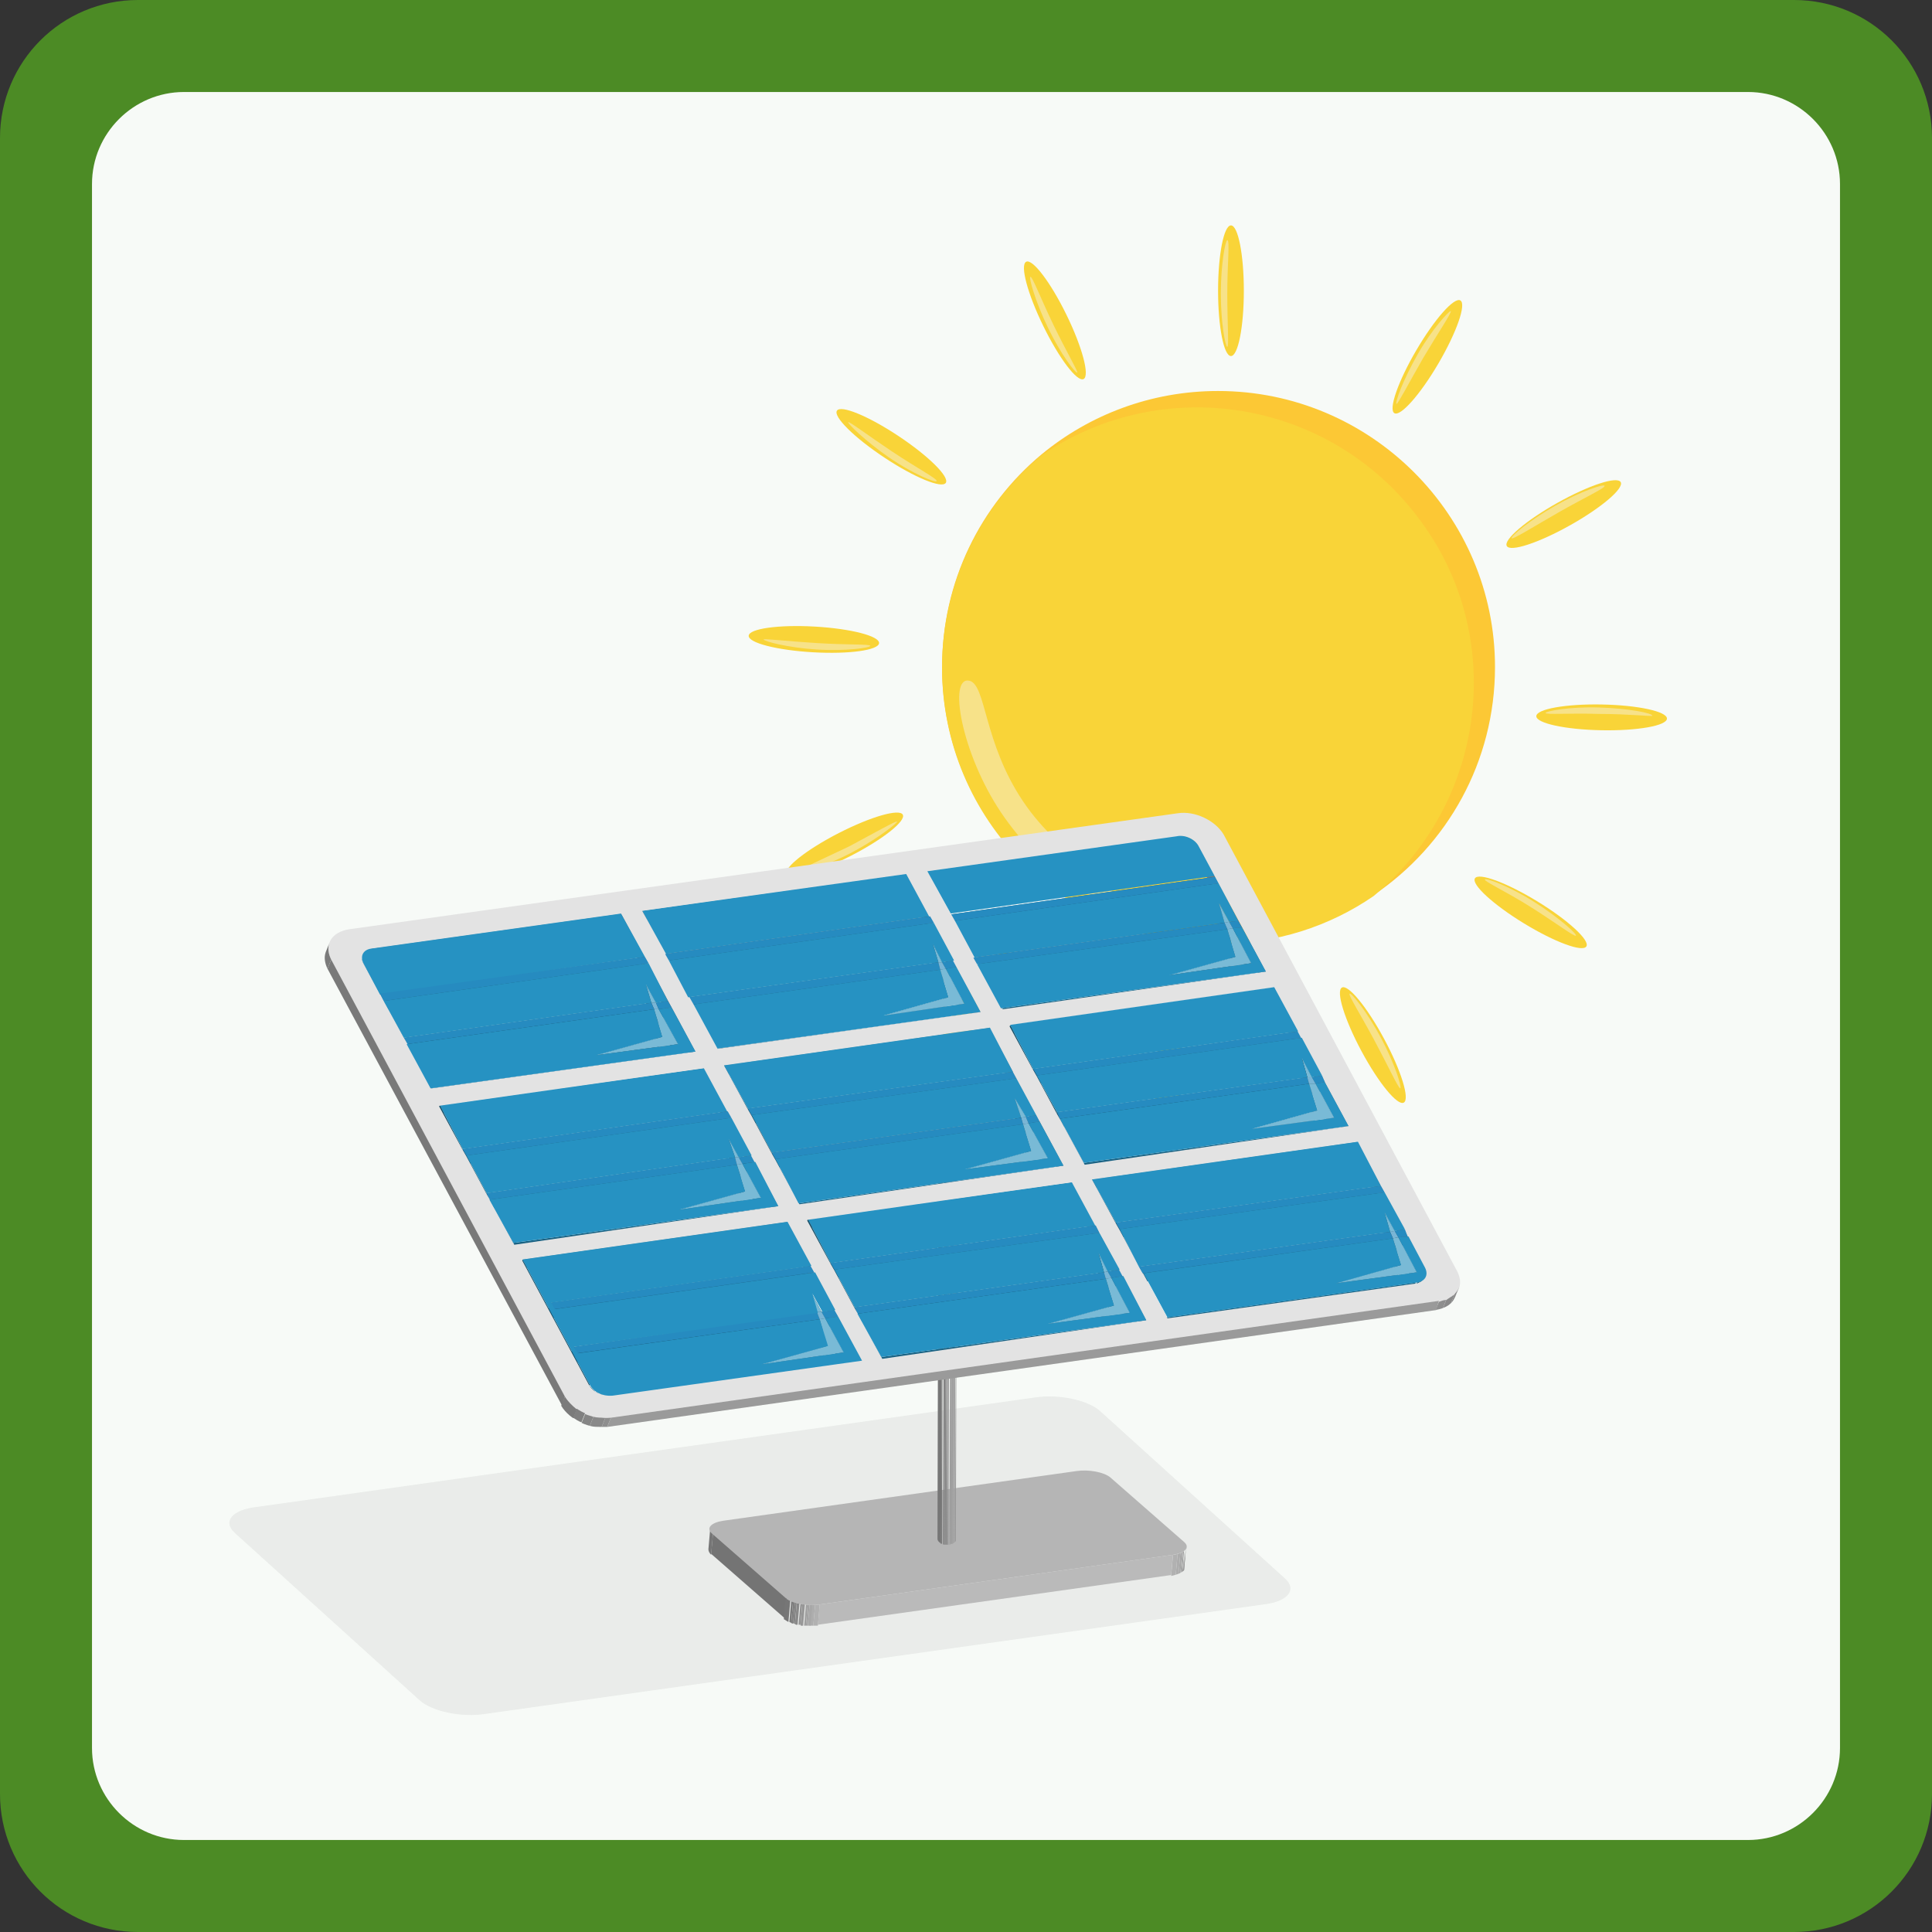 <?xml version="1.0" encoding="utf-8"?>
<!-- Generator: Adobe Illustrator 28.3.0, SVG Export Plug-In . SVG Version: 6.00 Build 0)  -->
<svg version="1.1" id="Calque_1" xmlns="http://www.w3.org/2000/svg" xmlns:xlink="http://www.w3.org/1999/xlink" x="0px" y="0px"
	 viewBox="0 0 210 210" style="enable-background:new 0 0 210 210;" xml:space="preserve">
<rect x="0" y="0" width="210" height="210" fill="#333333" stroke="none"/>
<style type="text/css">
	.st0{fill:#4C8B25;}
	.st1{fill:#F7FAF7;}
	.st2{fill:#FCC835;}
	.st3{fill:#F9D438;}
	.st4{fill:#F7E289;}
	.st5{display:none;}
	.st6{display:inline;fill:#313131;}
	.st7{display:inline;fill:#E5E5E5;}
	.st8{display:inline;opacity:0.5;fill:#E5E5E5;enable-background:new    ;}
	.st9{display:none;fill:#313131;}
	.st10{opacity:7.000000e-02;}
	.st11{fill:#282828;}
	.st12{enable-background:new    ;}
	.st13{clip-path:url(#SVGID_00000145756687212410025730000011886032662174839435_);enable-background:new    ;}
	.st14{fill:#848484;}
	.st15{fill:#888888;}
	.st16{fill:#8D8D8D;}
	.st17{fill:#919191;}
	.st18{fill:#969696;}
	.st19{fill:#9A9A9A;}
	.st20{fill:#9F9F9F;}
	.st21{fill:#A3A3A3;}
	.st22{fill:#A8A8A8;}
	.st23{fill:#ADADAD;}
	.st24{fill:#B1B1B1;}
	.st25{clip-path:url(#SVGID_00000153695263741777737290000015052016064790801318_);enable-background:new    ;}
	.st26{fill:#767676;}
	.st27{fill:#747474;}
	.st28{fill:#BABABA;}
	.st29{fill:#B5B5B5;}
	.st30{clip-path:url(#SVGID_00000064354359710904703290000012846297413880010402_);enable-background:new    ;}
	.st31{fill:#7F7F7F;}
	.st32{fill:#7B7B7B;}
	.st33{clip-path:url(#SVGID_00000025440480336863906240000011873150570302842780_);enable-background:new    ;}
	.st34{fill:#C4C4C4;}
	.st35{clip-path:url(#SVGID_00000041993353155354961400000000990438933216565660_);enable-background:new    ;}
	.st36{fill:#808080;}
	.st37{fill:#858585;}
	.st38{fill:#898989;}
	.st39{fill:#8E8E8E;}
	.st40{fill:#144E68;}
	.st41{fill:#797979;}
	.st42{fill:#1A6384;}
	.st43{fill:#3F6170;}
	.st44{fill:#1A5E82;}
	.st45{fill:#2692C2;}
	.st46{fill:#527E91;}
	.st47{fill:#144A67;}
	.st48{fill:#3F5F70;}
	.st49{fill:#527B91;}
	.st50{fill:#1A6283;}
	.st51{fill:#79BAD6;}
	.st52{fill:#268BC0;}
	.st53{fill:#79B5D5;}
	.st54{clip-path:url(#SVGID_00000119821562346825276920000002931598068100625073_);enable-background:new    ;}
	.st55{clip-path:url(#SVGID_00000098191044279244050570000016356045945711618195_);enable-background:new    ;}
	.st56{fill:#16536E;}
	.st57{fill:#165672;}
	.st58{fill:#175976;}
	.st59{fill:#185C7A;}
	.st60{clip-path:url(#SVGID_00000125585570989889493170000001755998286773157045_);enable-background:new    ;}
	.st61{clip-path:url(#SVGID_00000013898526516962369510000001461282939478742186_);enable-background:new    ;}
	.st62{fill:#15506A;}
	.st63{clip-path:url(#SVGID_00000108271341451571737500000016534256989439170954_);enable-background:new    ;}
	.st64{fill:#E3E3E3;}
	.st65{clip-path:url(#SVGID_00000096053887580705500620000007999916141051209889_);enable-background:new    ;}
	.st66{clip-path:url(#SVGID_00000119079655764036243030000000604223891142500283_);enable-background:new    ;}
	.st67{clip-path:url(#SVGID_00000127753751660273182470000000996521575535439280_);enable-background:new    ;}
</style>
<g id="border">
	<path class="st0" d="M195,210H15c-8.3,0-15-6.7-15-15V15C0,6.7,6.7,0,15,0h180c8.3,0,15,6.7,15,15v180C210,203.3,203.3,210,195,210
		z"/>
	<path class="st1" d="M190,200H20c-5.5,0-10-4.5-10-10V20c0-5.5,4.5-10,10-10h170c5.5,0,10,4.5,10,10v170
		C200,195.5,195.5,200,190,200z"/>
</g>
<g>
	<g>
		<g>
			<g>
				<path class="st2" d="M162.5,72.5c0,10.3-5.2,19.4-13.2,24.8c-4.8,3.3-10.6,5.2-16.9,5.2c-16.6,0-30-13.5-30-30
					c0-9.3,4.2-17.6,10.8-23.1c5.2-4.3,11.9-6.9,19.2-6.9C149,42.5,162.5,56,162.5,72.5z"/>
				<path class="st3" d="M149.3,97.4c-4.8,3.3-10.6,5.2-16.9,5.2c-16.6,0-30-13.5-30-30c0-9.3,4.2-17.6,10.8-23.1
					c13.2-9,31.2-6.1,40.9,6.7C163.9,69,161.6,87.2,149.3,97.4z"/>
			</g>
			<path class="st4" d="M111.2,87.1c4.3,6.4,10.3,8.3,9.6,10c-1,2.1-7.7-2.4-12-8.8c-4.3-6.4-5.8-14.9-3.4-14.3
				C107.2,74.5,106.9,80.7,111.2,87.1z"/>
		</g>
		<g class="st5">
			<path class="st6" d="M124.6,62.1c0,2.5-1.5,4.2-3.6,4.2c-2.1,0-3.5-1.7-3.5-4.2c0-2.5,1.4-4.6,3.5-4.6
				C123.2,57.5,124.6,59.5,124.6,62.1z"/>
			<ellipse transform="matrix(0.976 -0.219 0.219 0.976 -10.935 27.71)" class="st7" cx="119.6" cy="63.2" rx="1.3" ry="2"/>
			<path class="st8" d="M123.6,59.8c0.2,0.4,0.1,0.8-0.1,1s-0.6,0-0.8-0.3c-0.2-0.4-0.1-0.8,0.1-1C123.1,59.3,123.4,59.4,123.6,59.8
				z"/>
		</g>
		<g class="st5">
			<path class="st6" d="M145.4,62.1c0,2.5-1.5,4.2-3.6,4.2c-2.1,0-3.5-1.7-3.5-4.2s1.4-4.6,3.5-4.6
				C143.9,57.5,145.4,59.5,145.4,62.1z"/>
			<ellipse transform="matrix(0.976 -0.219 0.219 0.976 -10.423 32.255)" class="st7" cx="140.3" cy="63.2" rx="1.3" ry="2"/>
			<path class="st8" d="M144.4,59.7c0.2,0.4,0.1,0.8-0.1,1c-0.2,0.2-0.6,0-0.8-0.3c-0.2-0.4-0.1-0.8,0.1-1
				C143.9,59.3,144.2,59.4,144.4,59.7z"/>
		</g>
		<path class="st9" d="M131.3,84.6c5.8,0,10.5-4.5,10.5-2.8c0,2.8-4.7,7-10.5,7c-5.8,0-10.5-4.2-10.5-7
			C120.8,80.1,125.6,84.6,131.3,84.6z"/>
	</g>
	<g>
		<g>
			<ellipse class="st3" cx="133.8" cy="31.6" rx="1.4" ry="7.1"/>
			<path class="st4" d="M133.4,31.9c0,3.2,0.2,5.8,0,5.8c-0.2,0-0.7-2.6-0.7-5.8s0.5-5.8,0.7-5.8C133.7,26.1,133.4,28.7,133.4,31.9z
				"/>
		</g>
		<g>
			
				<ellipse transform="matrix(0.505 -0.863 0.863 0.505 43.29 153.127)" class="st3" cx="155.2" cy="38.8" rx="7.1" ry="1.4"/>
			<path class="st4" d="M154.7,38.9c-1.6,2.8-2.8,5.1-2.9,5c-0.2-0.1,0.7-2.6,2.3-5.4c1.6-2.8,3.4-4.7,3.6-4.7
				C157.8,34,156.3,36.2,154.7,38.9z"/>
		</g>
		<g>
			<ellipse transform="matrix(0.872 -0.489 0.489 0.872 -5.603 90.262)" class="st3" cx="170" cy="55.9" rx="7.1" ry="1.4"/>
			<path class="st4" d="M169.4,55.7c-2.8,1.6-5,3-5.1,2.8c-0.1-0.2,1.9-1.9,4.7-3.5c2.8-1.6,5.3-2.4,5.4-2.2
				C174.6,53,172.2,54.1,169.4,55.7z"/>
		</g>
		<g>
			
				<ellipse transform="matrix(1.878358e-02 -1 1 1.878358e-02 92.82 250.61)" class="st3" cx="174.1" cy="78" rx="1.4" ry="7.1"/>
			<path class="st4" d="M173.8,77.6c-3.2-0.1-5.8,0.1-5.8-0.1s2.6-0.7,5.8-0.6c3.2,0.1,5.8,0.6,5.8,0.9
				C179.6,77.9,177,77.6,173.8,77.6z"/>
		</g>
		<g>
			
				<ellipse transform="matrix(0.521 -0.853 0.853 0.521 -4.989 189.513)" class="st3" cx="166.5" cy="99.2" rx="1.4" ry="7.1"/>
			<path class="st4" d="M166.4,98.6c-2.7-1.7-5.1-2.8-5-3s2.6,0.7,5.3,2.4s4.7,3.5,4.6,3.7C171.2,101.9,169.1,100.3,166.4,98.6z"/>
		</g>
		<g>
			
				<ellipse transform="matrix(0.881 -0.473 0.473 0.881 -36.003 83.998)" class="st3" cx="149.2" cy="113.7" rx="1.4" ry="7.1"/>
			<path class="st4" d="M149.4,113.1c-1.5-2.8-2.9-5-2.7-5.1c0.2-0.1,1.9,2,3.4,4.8s2.3,5.4,2.1,5.5
				C152,118.3,150.9,115.9,149.4,113.1z"/>
		</g>
		<g>
			
				<ellipse transform="matrix(3.755835e-02 -0.999 0.999 3.755835e-02 4.92 239.817)" class="st3" cx="127" cy="117.4" rx="7.1" ry="1.4"/>
			<path class="st4" d="M127.4,117c0.1-3.2,0-5.8,0.2-5.8c0.2,0,0.6,2.6,0.5,5.8c-0.1,3.2-0.7,5.8-1,5.8
				C127,122.8,127.3,120.2,127.4,117z"/>
		</g>
		<g>
			
				<ellipse transform="matrix(0.537 -0.843 0.843 0.537 -43.204 139.876)" class="st3" cx="105.9" cy="109.3" rx="7.1" ry="1.4"/>
			<path class="st4" d="M106.4,109.3c1.7-2.7,3-5,3.1-4.9c0.2,0.1-0.8,2.6-2.5,5.3c-1.7,2.7-3.6,4.6-3.7,4.5S104.7,112,106.4,109.3z
				"/>
		</g>
		<g>
			<ellipse transform="matrix(0.89 -0.456 0.456 0.89 -31.75 51.953)" class="st3" cx="91.8" cy="91.8" rx="7.1" ry="1.4"/>
			<path class="st4" d="M92.3,92c2.8-1.5,5.1-2.8,5.2-2.7s-2,1.8-4.8,3.3c-2.8,1.5-5.4,2.2-5.5,2C87,94.4,89.4,93.4,92.3,92z"/>
		</g>
		<g>
			
				<ellipse transform="matrix(5.632302e-02 -0.998 0.998 5.632302e-02 14.12 153.912)" class="st3" cx="88.5" cy="69.5" rx="1.4" ry="7.1"/>
			<path class="st4" d="M88.8,69.9c3.2,0.2,5.8,0.1,5.8,0.3c0,0.2-2.6,0.6-5.8,0.4c-3.2-0.2-5.8-0.9-5.8-1.1
				C83,69.4,85.6,69.7,88.8,69.9z"/>
		</g>
		<g>
			<ellipse transform="matrix(0.553 -0.833 0.833 0.553 2.818 102.403)" class="st3" cx="96.9" cy="48.6" rx="1.4" ry="7.1"/>
			<path class="st4" d="M97,49.1c2.7,1.8,5,3,4.8,3.2c-0.1,0.2-2.6-0.8-5.2-2.6s-4.5-3.7-4.4-3.8C92.2,45.7,94.3,47.3,97,49.1z"/>
		</g>
		<g>
			
				<ellipse transform="matrix(0.898 -0.439 0.439 0.898 -3.617 53.929)" class="st3" cx="114.7" cy="34.8" rx="1.4" ry="7.1"/>
			<path class="st4" d="M114.5,35.3c1.4,2.9,2.7,5.1,2.6,5.2c-0.2,0.1-1.8-2-3.2-4.9c-1.4-2.9-2.1-5.5-1.9-5.5
				C112.2,30,113.1,32.4,114.5,35.3z"/>
		</g>
	</g>
</g>
<g>
	<g class="st10">
		<g>
			<path class="st11" d="M112.5,151.9c2.6-0.4,5.8,0.3,7.1,1.5l20.1,18.2c1.3,1.2,0.3,2.5-2.4,2.8l-84.6,11.9
				c-2.6,0.4-5.8-0.3-7.1-1.5l-20.1-18.2c-1.3-1.2-0.3-2.5,2.4-2.8L112.5,151.9z"/>
		</g>
	</g>
	<g>
		<g>
			<g class="st12">
				<g class="st12">
					<g>
						<g>
							<defs>
								<path id="SVGID_1_" d="M129,168.1l-0.2,2.3c0,0.4-0.6,0.7-1.5,0.9l0.2-2.3C128.4,168.9,129,168.5,129,168.1z"/>
							</defs>
							<clipPath id="SVGID_00000028310116102034134040000004576653137653406612_">
								<use xlink:href="#SVGID_1_"  style="overflow:visible;"/>
							</clipPath>
							<g style="clip-path:url(#SVGID_00000028310116102034134040000004576653137653406612_);enable-background:new    ;">
								<path class="st14" d="M129,168.1l-0.2,2.3c0,0,0,0,0,0.1L129,168.1C129,168.2,129,168.2,129,168.1"/>
								<path class="st15" d="M129,168.2l-0.2,2.3c0,0,0,0.1,0,0.1L129,168.2C129,168.2,129,168.2,129,168.2"/>
								<path class="st16" d="M129,168.3l-0.2,2.3c0,0,0,0,0,0.1L129,168.3C128.9,168.4,128.9,168.3,129,168.3"/>
								<path class="st17" d="M128.9,168.4l-0.2,2.3c0,0,0,0-0.1,0.1L128.9,168.4C128.9,168.4,128.9,168.4,128.9,168.4"/>
								<path class="st18" d="M128.9,168.4l-0.2,2.3c0,0,0,0-0.1,0.1L128.9,168.4C128.8,168.5,128.9,168.5,128.9,168.4"/>
								<path class="st19" d="M128.8,168.5l-0.2,2.3c0,0,0,0-0.1,0.1L128.8,168.5C128.7,168.6,128.7,168.5,128.8,168.5"/>
								<path class="st20" d="M128.7,168.6l-0.2,2.3c0,0-0.1,0-0.1,0.1l0.2-2.3C128.6,168.6,128.7,168.6,128.7,168.6"/>
								<path class="st21" d="M128.6,168.6l-0.2,2.3c0,0-0.1,0-0.1,0.1l0.2-2.3C128.5,168.7,128.6,168.7,128.6,168.6"/>
								<path class="st22" d="M128.5,168.7l-0.2,2.3c-0.1,0-0.1,0-0.2,0.1l0.2-2.3C128.3,168.8,128.4,168.8,128.5,168.7"/>
								<path class="st23" d="M128.3,168.8l-0.2,2.3c-0.1,0-0.2,0.1-0.3,0.1l0.2-2.3C128.1,168.9,128.2,168.8,128.3,168.8"/>
								<path class="st24" d="M128,168.9l-0.2,2.3c-0.1,0-0.3,0.1-0.5,0.1l0.2-2.3C127.7,169,127.9,168.9,128,168.9"/>
							</g>
						</g>
					</g>
				</g>
				<g class="st12">
					<g>
						<g>
							<defs>
								<path id="SVGID_00000108292247943869577920000004565186495628875397_" d="M77,168.4l0.2-2.3c0,0.2,0.1,0.4,0.3,0.6l-0.2,2.3
									C77,168.8,77,168.6,77,168.4z"/>
							</defs>
							<clipPath id="SVGID_00000068663562944473063080000008598661687157397915_">
								<use xlink:href="#SVGID_00000108292247943869577920000004565186495628875397_"  style="overflow:visible;"/>
							</clipPath>
							<g style="clip-path:url(#SVGID_00000068663562944473063080000008598661687157397915_);enable-background:new    ;">
								<path class="st26" d="M77.5,166.7l-0.2,2.3c-0.2-0.2-0.3-0.4-0.3-0.6l0.2-2.3C77.1,166.3,77.2,166.5,77.5,166.7"/>
							</g>
						</g>
					</g>
				</g>
				<g>
					<polygon class="st27" points="85.5,173.7 85.3,175.9 77.3,168.9 77.5,166.7 					"/>
				</g>
				<g>
					<polygon class="st28" points="127.5,169 127.3,171.2 88.9,176.6 89.1,174.4 					"/>
				</g>
				<g>
					<path class="st29" d="M117,159.9c1.3-0.2,3,0.1,3.7,0.7l8,7c0.7,0.6,0.1,1.2-1.2,1.4l-38.4,5.4c-1.3,0.2-3-0.1-3.7-0.7l-8-7
						c-0.7-0.6-0.1-1.2,1.2-1.4L117,159.9z"/>
				</g>
				<g class="st12">
					<g>
						<g>
							<defs>
								<path id="SVGID_00000080921067935487499300000009314261196359334305_" d="M89.1,174.4l-0.2,2.3c-1.3,0.2-3-0.1-3.7-0.7
									l0.2-2.3C86.1,174.3,87.8,174.6,89.1,174.4z"/>
							</defs>
							<clipPath id="SVGID_00000176748279326330359680000001961262087977738629_">
								<use xlink:href="#SVGID_00000080921067935487499300000009314261196359334305_"  style="overflow:visible;"/>
							</clipPath>
							<g style="clip-path:url(#SVGID_00000176748279326330359680000001961262087977738629_);enable-background:new    ;">
								<path class="st24" d="M89.1,174.4l-0.2,2.3c-0.1,0-0.3,0-0.5,0l0.2-2.3C88.8,174.4,89,174.4,89.1,174.4"/>
								<path class="st23" d="M88.6,174.4l-0.2,2.3c-0.1,0-0.3,0-0.4,0l0.2-2.3C88.4,174.4,88.5,174.4,88.6,174.4"/>
								<path class="st22" d="M88.3,174.4l-0.2,2.3c-0.1,0-0.2,0-0.3,0l0.2-2.3C88.1,174.4,88.2,174.4,88.3,174.4"/>
								<path class="st21" d="M88,174.4l-0.2,2.3c-0.1,0-0.1,0-0.2,0l0.2-2.3C87.8,174.4,87.9,174.4,88,174.4"/>
								<path class="st20" d="M87.8,174.4l-0.2,2.3c-0.1,0-0.1,0-0.2,0l0.2-2.3C87.6,174.4,87.7,174.4,87.8,174.4"/>
								<path class="st19" d="M87.5,174.4l-0.2,2.3c-0.1,0-0.1,0-0.2,0l0.2-2.3C87.4,174.4,87.5,174.4,87.5,174.4"/>
								<path class="st18" d="M87.4,174.4l-0.2,2.3c-0.1,0-0.1,0-0.2,0l0.2-2.3C87.2,174.3,87.3,174.4,87.4,174.4"/>
								<path class="st17" d="M87.2,174.3l-0.2,2.3c-0.1,0-0.1,0-0.2,0l0.2-2.3C87,174.3,87.1,174.3,87.2,174.3"/>
								<path class="st16" d="M86.9,174.3l-0.2,2.3c-0.1,0-0.1,0-0.2,0l0.2-2.3C86.8,174.3,86.9,174.3,86.9,174.3"/>
								<path class="st15" d="M86.8,174.3l-0.2,2.3c-0.1,0-0.1,0-0.2,0l0.2-2.3C86.7,174.2,86.7,174.2,86.8,174.3"/>
								<path class="st14" d="M86.6,174.2l-0.2,2.3c-0.1,0-0.1,0-0.2-0.1l0.2-2.3C86.4,174.2,86.5,174.2,86.6,174.2"/>
								<path class="st31" d="M86.4,174.2l-0.2,2.3c-0.1,0-0.1,0-0.2-0.1l0.2-2.3C86.2,174.1,86.3,174.1,86.4,174.2"/>
								<path class="st32" d="M86.2,174.1l-0.2,2.3c-0.1,0-0.1-0.1-0.2-0.1L86,174C86,174,86.1,174,86.2,174.1"/>
								<path class="st26" d="M85.9,174l-0.2,2.3c-0.2-0.1-0.3-0.2-0.5-0.3l0.2-2.3C85.6,173.8,85.7,173.9,85.9,174"/>
							</g>
						</g>
					</g>
				</g>
			</g>
		</g>
		<g>
			<g class="st12">
				<g class="st12">
					<g>
						<g>
							<defs>
								<path id="SVGID_00000081630183641985039350000002332683606529293211_" d="M104.1,127.3l-0.1,40c0,0.1-0.1,0.3-0.3,0.4
									c-0.4,0.3-1.1,0.3-1.6,0c-0.2-0.1-0.3-0.3-0.3-0.4l0.1-40c0,0.1,0.1,0.3,0.3,0.4c0.4,0.3,1.1,0.3,1.6,0
									C104,127.6,104.1,127.4,104.1,127.3z"/>
							</defs>
							<clipPath id="SVGID_00000137811767703539749370000017044938746187764386_">
								<use xlink:href="#SVGID_00000081630183641985039350000002332683606529293211_"  style="overflow:visible;"/>
							</clipPath>
							<g style="clip-path:url(#SVGID_00000137811767703539749370000017044938746187764386_);enable-background:new    ;">
								<path class="st14" d="M104.1,127.3l-0.1,40l0,0L104.1,127.3L104.1,127.3"/>
								<path class="st15" d="M104.1,127.3l-0.1,40c0,0,0,0,0,0.1L104.1,127.3C104.1,127.3,104.1,127.3,104.1,127.3"/>
								<path class="st16" d="M104.1,127.3l-0.1,40c0,0,0,0,0,0.1L104.1,127.3C104.1,127.4,104.1,127.4,104.1,127.3"/>
								<path class="st17" d="M104.1,127.4l-0.1,40c0,0,0,0,0,0.1L104.1,127.4C104.1,127.4,104.1,127.4,104.1,127.4"/>
								<path class="st18" d="M104.1,127.5l-0.1,40c0,0,0,0,0,0.1L104.1,127.5C104.1,127.5,104.1,127.5,104.1,127.5"/>
								<path class="st19" d="M104,127.5l-0.1,40c0,0,0,0-0.1,0.1L104,127.5C104,127.6,104,127.5,104,127.5"/>
								<path class="st20" d="M103.9,127.6l-0.1,40c0,0-0.1,0.1-0.1,0.1l0.1-40C103.9,127.7,103.9,127.7,103.9,127.6"/>
								<path class="st21" d="M103.8,127.7l-0.1,40.1l0,0c-0.1,0-0.1,0.1-0.3,0.1l0.1-40C103.7,127.8,103.7,127.8,103.8,127.7
									C103.8,127.7,103.8,127.7,103.8,127.7"/>
								<path class="st20" d="M103.6,127.8l-0.1,40c-0.1,0-0.1,0-0.2,0l0.1-40C103.4,127.8,103.5,127.8,103.6,127.8"/>
								<path class="st19" d="M103.4,127.9l-0.1,40c0,0-0.1,0-0.1,0l0.1-40C103.3,127.9,103.3,127.9,103.4,127.9"/>
								<path class="st18" d="M103.2,127.9l-0.1,40c0,0-0.1,0-0.1,0l0.1-40C103.1,127.9,103.2,127.9,103.2,127.9"/>
								<path class="st17" d="M103.1,127.9l-0.1,40c0,0-0.1,0-0.1,0l0.1-40C103,127.9,103.1,127.9,103.1,127.9"/>
								<path class="st16" d="M103,127.9l-0.1,40c0,0-0.1,0-0.1,0l0.1-40C102.9,127.9,103,127.9,103,127.9"/>
								<path class="st15" d="M102.9,127.9l-0.1,40c0,0-0.1,0-0.1,0l0.1-40C102.8,127.9,102.8,127.9,102.9,127.9"/>
								<path class="st14" d="M102.8,127.9l-0.1,40c0,0-0.1,0-0.1,0l0.1-40C102.7,127.9,102.7,127.9,102.8,127.9"/>
								<path class="st31" d="M102.7,127.9l-0.1,40c0,0-0.1,0-0.1,0l0.1-40C102.6,127.8,102.6,127.8,102.7,127.9"/>
								<path class="st32" d="M102.5,127.8l-0.1,40c0,0-0.1,0-0.1,0l0.1-40C102.5,127.8,102.5,127.8,102.5,127.8"/>
								<path class="st26" d="M102.4,127.8l-0.1,40c0,0-0.1,0-0.1-0.1c-0.2-0.1-0.3-0.3-0.3-0.4l0.1-40c0,0.1,0.1,0.3,0.3,0.4
									C102.3,127.7,102.4,127.8,102.4,127.8"/>
							</g>
						</g>
					</g>
				</g>
				<g>
					<path class="st34" d="M103.8,126.8c0.4,0.3,0.4,0.7,0,0.9c-0.4,0.3-1.1,0.3-1.6,0c-0.4-0.3-0.4-0.7,0-0.9
						C102.7,126.6,103.4,126.6,103.8,126.8z"/>
				</g>
			</g>
		</g>
	</g>
	<g>
		<g class="st12">
			<g class="st12">
				<g>
					<g>
						<defs>
							<path id="SVGID_00000065794149311417062920000007260397458533211828_" d="M130.3,92l-0.4,1c-0.4-0.8-1.5-1.3-2.4-1.1l0.4-1
								C128.8,90.7,129.9,91.2,130.3,92z"/>
						</defs>
						<clipPath id="SVGID_00000093162326986137899300000012861747723321622161_">
							<use xlink:href="#SVGID_00000065794149311417062920000007260397458533211828_"  style="overflow:visible;"/>
						</clipPath>
						<g style="clip-path:url(#SVGID_00000093162326986137899300000012861747723321622161_);enable-background:new    ;">
							<path class="st32" d="M130.3,92l-0.4,1c-0.1-0.3-0.4-0.5-0.7-0.7l0.4-1C129.9,91.4,130.2,91.7,130.3,92"/>
							<path class="st36" d="M129.6,91.3l-0.4,1c-0.1-0.1-0.3-0.2-0.4-0.2l0.4-1C129.4,91.1,129.5,91.1,129.6,91.3"/>
							<path class="st37" d="M129.2,91l-0.4,1c-0.1-0.1-0.3-0.1-0.4-0.1l0.4-1C128.9,90.9,129.1,91,129.2,91"/>
							<path class="st38" d="M128.8,90.8l-0.4,1c-0.2,0-0.4-0.1-0.6-0.1l0.4-1C128.3,90.8,128.6,90.8,128.8,90.8"/>
							<path class="st39" d="M128.2,90.8l-0.4,1c-0.1,0-0.2,0-0.3,0l0.4-1C128,90.8,128,90.8,128.2,90.8"/>
						</g>
					</g>
				</g>
			</g>
			<g>
				<polygon class="st40" points="133.6,100.2 133.2,101.2 132.1,99.2 132.5,98.2 				"/>
			</g>
			<g>
				<polygon class="st41" points="137.6,105.6 137.2,106.6 129.9,93 130.3,92 				"/>
			</g>
			<g>
				<polygon class="st42" points="134.6,100.1 134.3,101.1 133.2,101.2 133.6,100.2 				"/>
			</g>
			<g>
				<polygon class="st43" points="133.1,100.3 132.8,101.3 132.1,99.2 132.5,98.2 				"/>
			</g>
			<g>
				<polygon class="st42" points="132.1,95.3 131.7,96.3 102.9,100.3 103.3,99.4 				"/>
			</g>
			<g>
				<polygon class="st44" points="132.5,96 132.1,97 103.3,101.1 103.7,100.1 				"/>
			</g>
			<g>
				<polygon class="st45" points="105.8,104.1 103.7,100.1 132.5,96 134.6,100.1 133.6,100.2 132.5,98.2 133.1,100.3 				"/>
			</g>
			<g>
				<polygon class="st46" points="133.6,100.2 133.2,101.2 132.8,101.3 133.1,100.3 				"/>
			</g>
			<g>
				<polygon class="st44" points="135,100.8 134.7,101.8 133.6,101.9 134,100.9 				"/>
			</g>
			<g>
				<polygon class="st47" points="134,100.9 133.6,101.9 133.2,101.2 133.6,100.2 				"/>
			</g>
			<g>
				<polygon class="st48" points="133.4,101 133,102 132.8,101.3 133.1,100.3 				"/>
			</g>
			<g>
				<polygon class="st49" points="134,100.9 133.6,101.9 133,102 133.4,101 				"/>
			</g>
			<g>
				<polygon class="st40" points="136,104.7 135.6,105.7 133.6,101.9 134,100.9 				"/>
			</g>
			<g>
				<polygon class="st43" points="134.3,104 133.9,105 133,102 133.4,101 				"/>
			</g>
			<g>
				<polygon class="st19" points="127.9,90.8 127.5,91.8 100.4,95.6 100.7,94.6 				"/>
			</g>
			<g>
				<polygon class="st50" points="134.3,104 133.9,105 126.8,107 127.1,106 				"/>
			</g>
			<g>
				<polygon class="st51" points="134.3,104 133.4,101 134,100.9 136,104.7 127.1,106 				"/>
			</g>
			<g>
				<polygon class="st46" points="136,104.7 135.6,105.7 126.8,107 127.1,106 				"/>
			</g>
			<g>
				<path class="st45" d="M127.9,90.8c0.9-0.1,2,0.4,2.4,1.1l1.8,3.3l-28.8,4.1l-2.6-4.7L127.9,90.8z"/>
			</g>
			<g>
				<polygon class="st40" points="103.3,99.4 102.9,100.3 100.4,95.6 100.7,94.6 				"/>
			</g>
			<g>
				<polygon class="st47" points="103.7,100.1 103.3,101.1 102.9,100.3 103.3,99.4 				"/>
			</g>
			<g>
				<polygon class="st52" points="132.1,95.3 132.5,96 103.7,100.1 103.3,99.4 				"/>
			</g>
			<g>
				<polygon class="st40" points="142.6,117.1 142.2,118.1 141.1,116 141.5,115 				"/>
			</g>
			<g>
				<polygon class="st41" points="146.6,122.4 146.2,123.4 138.2,108.4 138.5,107.3 				"/>
			</g>
			<g>
				<polygon class="st42" points="143.7,116.9 143.3,117.9 142.2,118.1 142.6,117.1 				"/>
			</g>
			<g>
				<polygon class="st40" points="105.8,104.1 105.5,105.1 103.3,101.1 103.7,100.1 				"/>
			</g>
			<g>
				<polygon class="st42" points="133.1,100.3 132.8,101.3 105.5,105.1 105.8,104.1 				"/>
			</g>
			<g>
				<polygon class="st51" points="142.1,117.1 141.5,115 142.6,117.1 				"/>
			</g>
			<g>
				<polygon class="st46" points="142.6,117.1 142.2,118.1 141.8,118.1 142.1,117.1 				"/>
			</g>
			<g>
				<polygon class="st43" points="142.1,117.1 141.8,118.1 141.1,116 141.5,115 				"/>
			</g>
			<g>
				<polygon class="st44" points="144,117.6 143.7,118.6 142.6,118.8 143,117.8 				"/>
			</g>
			<g>
				<polygon class="st47" points="143,117.8 142.6,118.8 142.2,118.1 142.6,117.1 				"/>
			</g>
			<g>
				<polygon class="st47" points="106.2,104.8 105.8,105.8 105.5,105.1 105.8,104.1 				"/>
			</g>
			<g>
				<polygon class="st44" points="133.4,101 133,102 105.8,105.8 106.2,104.8 				"/>
			</g>
			<g>
				<polygon class="st48" points="142.3,117.8 142,118.8 141.8,118.1 142.1,117.1 				"/>
			</g>
			<g>
				<polygon class="st49" points="143,117.8 142.6,118.8 142,118.8 142.3,117.8 				"/>
			</g>
			<g>
				<polygon class="st40" points="102.4,104.6 102.1,105.6 101,103.6 101.4,102.6 				"/>
			</g>
			<g>
				<polygon class="st41" points="106.6,110 106.2,111 98.2,95.9 98.6,94.9 				"/>
			</g>
			<g>
				<polygon class="st42" points="103.7,104.4 103.3,105.4 102.1,105.6 102.4,104.6 				"/>
			</g>
			<g>
				<polygon class="st46" points="102.4,104.6 102.1,105.6 101.6,105.6 102,104.6 				"/>
			</g>
			<g>
				<polygon class="st43" points="102,104.6 101.6,105.6 101,103.6 101.4,102.6 				"/>
			</g>
			<g>
				<polygon class="st47" points="102.8,105.3 102.4,106.3 102.1,105.6 102.4,104.6 				"/>
			</g>
			<g>
				<polygon class="st44" points="104,105.1 103.7,106.1 102.4,106.3 102.8,105.3 				"/>
			</g>
			<g>
				<polygon class="st52" points="102.4,104.6 103.7,104.4 104,105.1 102.8,105.3 				"/>
			</g>
			<g>
				<polygon class="st48" points="102.2,105.4 101.8,106.4 101.6,105.6 102,104.6 				"/>
			</g>
			<g>
				<polygon class="st49" points="102.8,105.3 102.4,106.3 101.8,106.4 102.2,105.4 				"/>
			</g>
			<g>
				<polygon class="st40" points="145,121.5 144.6,122.5 142.6,118.8 143,117.8 				"/>
			</g>
			<g>
				<polygon class="st43" points="143.2,120.7 142.9,121.8 142,118.8 142.3,117.8 				"/>
			</g>
			<g>
				<polygon class="st42" points="137.6,105.6 137.2,106.6 108.4,110.6 108.8,109.6 				"/>
			</g>
			<g>
				<polygon class="st40" points="108.8,109.6 108.4,110.6 105.8,105.8 106.2,104.8 				"/>
			</g>
			<g>
				<polygon class="st40" points="104.8,109.1 104.5,110.1 102.4,106.3 102.8,105.3 				"/>
			</g>
			<g>
				<polygon class="st43" points="103.1,108.4 102.8,109.4 101.8,106.4 102.2,105.4 				"/>
			</g>
			<g>
				<polygon class="st19" points="138.5,107.3 138.2,108.4 109.4,112.4 109.8,111.4 				"/>
			</g>
			<g>
				<polygon class="st19" points="98.6,94.9 98.2,95.9 69.4,100 69.8,99 				"/>
			</g>
			<g>
				<polygon class="st50" points="143.2,120.7 142.9,121.8 135.7,123.8 136.1,122.7 				"/>
			</g>
			<g>
				<polygon class="st46" points="145,121.5 144.6,122.5 135.7,123.8 136.1,122.7 				"/>
			</g>
			<g>
				<polygon class="st50" points="103.1,108.4 102.8,109.4 95.6,111.4 96,110.4 				"/>
			</g>
			<g>
				<polygon class="st46" points="104.8,109.1 104.5,110.1 95.6,111.4 96,110.4 				"/>
			</g>
			<g>
				<polygon class="st40" points="112.3,116.2 111.9,117.2 109.4,112.4 109.8,111.4 				"/>
			</g>
			<g>
				<polygon class="st42" points="141.1,112.1 140.8,113.1 111.9,117.2 112.3,116.2 				"/>
			</g>
			<g>
				<polygon class="st44" points="141.5,112.8 141.1,113.8 112.3,117.9 112.7,116.9 				"/>
			</g>
			<g>
				<polygon class="st52" points="141.1,112.1 141.5,112.8 112.7,116.9 112.3,116.2 				"/>
			</g>
			<g>
				<polygon class="st47" points="112.7,116.9 112.3,117.9 111.9,117.2 112.3,116.2 				"/>
			</g>
			<g>
				<polygon class="st45" points="72.3,103.7 69.8,99 98.6,94.9 101.1,99.6 				"/>
			</g>
			<g>
				<polygon class="st40" points="72.3,103.7 71.9,104.7 69.4,100 69.8,99 				"/>
			</g>
			<g>
				<polygon class="st42" points="101.1,99.6 100.7,100.6 71.9,104.7 72.3,103.7 				"/>
			</g>
			<g>
				<polygon class="st44" points="101.5,100.3 101.1,101.3 72.3,105.4 72.7,104.4 				"/>
			</g>
			<g>
				<polygon class="st47" points="72.7,104.4 72.3,105.4 71.9,104.7 72.3,103.7 				"/>
			</g>
			<g>
				<polygon class="st40" points="151.6,133.8 151.2,134.8 150.1,132.8 150.5,131.8 				"/>
			</g>
			<g>
				<polygon class="st41" points="154.8,137.7 154.5,138.7 147.2,125.1 147.6,124.1 				"/>
			</g>
			<g>
				<polygon class="st42" points="152.7,133.6 152.3,134.7 151.2,134.8 151.6,133.8 				"/>
			</g>
			<g>
				<polygon class="st42" points="142.1,117.1 141.8,118.1 114.5,121.9 114.9,120.9 				"/>
			</g>
			<g>
				<polygon class="st40" points="114.9,120.9 114.5,121.9 112.3,117.9 112.7,116.9 				"/>
			</g>
			<g>
				<polygon class="st43" points="151.1,133.9 150.8,134.9 150.1,132.8 150.5,131.8 				"/>
			</g>
			<g>
				<polygon class="st46" points="151.6,133.8 151.2,134.8 150.8,134.9 151.1,133.9 				"/>
			</g>
			<g>
				<polygon class="st44" points="153,134.4 152.7,135.4 151.6,135.5 152,134.5 				"/>
			</g>
			<g>
				<polygon class="st47" points="152,134.5 151.6,135.5 151.2,134.8 151.6,133.8 				"/>
			</g>
			<g>
				<polygon class="st47" points="115.2,121.6 114.9,122.6 114.5,121.9 114.9,120.9 				"/>
			</g>
			<g>
				<polygon class="st52" points="115.2,121.6 114.9,120.9 142.1,117.1 142.3,117.8 				"/>
			</g>
			<g>
				<polygon class="st44" points="142.3,117.8 142,118.8 114.9,122.6 115.2,121.6 				"/>
			</g>
			<g>
				<polygon class="st53" points="151.6,133.8 152,134.5 151.4,134.6 151.1,133.9 				"/>
			</g>
			<g>
				<polygon class="st48" points="151.4,134.6 151,135.6 150.8,134.9 151.1,133.9 				"/>
			</g>
			<g>
				<polygon class="st49" points="152,134.5 151.6,135.5 151,135.6 151.4,134.6 				"/>
			</g>
			<g>
				<polygon class="st40" points="111.5,121.4 111.1,122.4 110,120.4 110.3,119.4 				"/>
			</g>
			<g>
				<polygon class="st41" points="115.6,126.7 115.3,127.7 107.2,112.7 107.6,111.7 				"/>
			</g>
			<g>
				<polygon class="st42" points="112.7,121.2 112.3,122.3 111.1,122.4 111.5,121.4 				"/>
			</g>
			<g>
				<polygon class="st40" points="74.8,108.4 74.5,109.5 72.3,105.4 72.7,104.4 				"/>
			</g>
			<g>
				<polygon class="st42" points="102,104.6 101.6,105.6 74.5,109.5 74.8,108.4 				"/>
			</g>
			<g>
				<polygon class="st43" points="111,121.5 110.6,122.5 110,120.4 110.3,119.4 				"/>
			</g>
			<g>
				<polygon class="st46" points="111.5,121.4 111.1,122.4 110.6,122.5 111,121.5 				"/>
			</g>
			<g>
				<polygon class="st44" points="113,121.9 112.7,123 111.5,123.1 111.8,122.1 				"/>
			</g>
			<g>
				<polygon class="st47" points="111.8,122.1 111.5,123.1 111.1,122.4 111.5,121.4 				"/>
			</g>
			<g>
				<polygon class="st52" points="111.5,121.4 112.7,121.2 113,121.9 111.8,122.1 				"/>
			</g>
			<g>
				<polygon class="st44" points="102.2,105.4 101.8,106.4 74.9,110.2 75.2,109.2 				"/>
			</g>
			<g>
				<polygon class="st47" points="75.2,109.2 74.9,110.2 74.5,109.5 74.8,108.4 				"/>
			</g>
			<g>
				<polygon class="st52" points="75.2,109.2 74.8,108.4 102,104.6 102.2,105.4 				"/>
			</g>
			<g>
				<polygon class="st48" points="111.2,122.2 110.9,123.2 110.6,122.5 111,121.5 				"/>
			</g>
			<g>
				<polygon class="st49" points="111.8,122.1 111.5,123.1 110.9,123.2 111.2,122.2 				"/>
			</g>
			<g>
				<polygon class="st40" points="154,138.3 153.6,139.3 151.6,135.5 152,134.5 				"/>
			</g>
			<g>
				<polygon class="st43" points="152.3,137.5 151.9,138.6 151,135.6 151.4,134.6 				"/>
			</g>
			<g class="st12">
				<g>
					<g>
						<defs>
							<path id="SVGID_00000135688148779202745000000015004631949983712146_" d="M155,138.7l-0.4,1c0.1-0.3,0.1-0.6-0.1-0.9l0.4-1
								C155,138.1,155.1,138.4,155,138.7z"/>
						</defs>
						<clipPath id="SVGID_00000128471409983803031460000014918463981703710369_">
							<use xlink:href="#SVGID_00000135688148779202745000000015004631949983712146_"  style="overflow:visible;"/>
						</clipPath>
						<g style="clip-path:url(#SVGID_00000128471409983803031460000014918463981703710369_);enable-background:new    ;">
							<path class="st32" d="M155,138.7l-0.4,1c0.1-0.3,0.1-0.6-0.1-0.9l0.4-1C155,138.1,155.1,138.4,155,138.7"/>
						</g>
					</g>
				</g>
			</g>
			<g>
				<polygon class="st41" points="75.6,114.3 75.3,115.3 67.2,100.3 67.6,99.3 				"/>
			</g>
			<g>
				<polygon class="st42" points="72.6,108.8 72.3,109.8 70.9,110 71.3,109 				"/>
			</g>
			<g>
				<polygon class="st40" points="71.3,109 70.9,110 69.9,108 70.2,107 				"/>
			</g>
			<g>
				<polygon class="st46" points="71.3,109 70.9,110 70.5,110 70.8,109 				"/>
			</g>
			<g>
				<polygon class="st43" points="70.8,109 70.5,110 69.9,108 70.2,107 				"/>
			</g>
			<g>
				<polygon class="st44" points="73,109.5 72.7,110.5 71.3,110.7 71.6,109.7 				"/>
			</g>
			<g>
				<polygon class="st47" points="71.6,109.7 71.3,110.7 70.9,110 71.3,109 				"/>
			</g>
			<g>
				<polygon class="st40" points="73.7,113.5 73.3,114.5 71.3,110.7 71.6,109.7 				"/>
			</g>
			<g>
				<polygon class="st53" points="71.3,109 71.6,109.7 71.1,109.7 70.8,109 				"/>
			</g>
			<g>
				<polygon class="st48" points="71.1,109.7 70.7,110.8 70.5,110 70.8,109 				"/>
			</g>
			<g>
				<polygon class="st49" points="71.6,109.7 71.3,110.7 70.7,110.8 71.1,109.7 				"/>
			</g>
			<g>
				<polygon class="st40" points="117.8,126.4 117.4,127.4 114.9,122.6 115.2,121.6 				"/>
			</g>
			<g>
				<polygon class="st42" points="146.6,122.4 146.2,123.4 117.4,127.4 117.8,126.4 				"/>
			</g>
			<g>
				<polygon class="st45" points="145,121.5 143,117.8 144,117.6 146.6,122.4 117.8,126.4 115.2,121.6 142.3,117.8 143.2,120.7 
					136.1,122.7 				"/>
			</g>
			<g class="st12">
				<g>
					<g>
						<defs>
							<path id="SVGID_00000177462955584033146960000005359957149169586054_" d="M155,138.7l-0.4,1c-0.1,0.4-0.5,0.6-1,0.7l0.4-1
								C154.5,139.3,154.8,139,155,138.7z"/>
						</defs>
						<clipPath id="SVGID_00000044893477828323972850000000873545088582246039_">
							<use xlink:href="#SVGID_00000177462955584033146960000005359957149169586054_"  style="overflow:visible;"/>
						</clipPath>
						<g style="clip-path:url(#SVGID_00000044893477828323972850000000873545088582246039_);enable-background:new    ;">
							<path class="st56" d="M155,138.7l-0.4,1c0,0,0,0.1,0,0.1l0.4-1C154.9,138.7,155,138.7,155,138.7"/>
							<path class="st57" d="M154.9,138.7l-0.4,1c0,0.1-0.1,0.2-0.2,0.3l0.4-1C154.8,138.9,154.9,138.9,154.9,138.7"/>
							<path class="st58" d="M154.7,139l-0.4,1c-0.1,0.1-0.3,0.2-0.4,0.3l0.4-1C154.5,139.2,154.6,139.1,154.7,139"/>
							<path class="st59" d="M154.3,139.3l-0.4,1c-0.1,0-0.2,0.1-0.4,0.1l0.4-1C154.1,139.4,154.2,139.3,154.3,139.3"/>
						</g>
					</g>
				</g>
			</g>
			<g>
				<polygon class="st40" points="113.9,125.9 113.5,126.9 111.5,123.1 111.8,122.1 				"/>
			</g>
			<g>
				<polygon class="st43" points="112.1,125.1 111.7,126.1 110.9,123.2 111.2,122.2 				"/>
			</g>
			<g>
				<polygon class="st19" points="147.6,124.1 147.2,125.1 118.4,129.2 118.7,128.2 				"/>
			</g>
			<g>
				<polygon class="st42" points="106.6,110 106.2,111 77.5,115 77.8,114 				"/>
			</g>
			<g>
				<polygon class="st40" points="77.8,114 77.5,115 74.9,110.2 75.2,109.2 				"/>
			</g>
			<g>
				<polygon class="st45" points="104.8,109.1 102.8,105.3 104,105.1 106.6,110 77.8,114 75.2,109.2 102.2,105.4 103.1,108.4 
					96,110.4 				"/>
			</g>
			<g>
				<polygon class="st43" points="72,112.7 71.6,113.8 70.7,110.8 71.1,109.7 				"/>
			</g>
			<g>
				<polygon class="st19" points="107.6,111.7 107.2,112.7 78.4,116.8 78.7,115.8 				"/>
			</g>
			<g>
				<polygon class="st50" points="152.3,137.5 151.9,138.6 144.8,140.5 145.1,139.5 				"/>
			</g>
			<g>
				<polygon class="st46" points="154,138.3 153.6,139.3 144.8,140.5 145.1,139.5 				"/>
			</g>
			<g>
				<polygon class="st19" points="67.6,99.3 67.2,100.3 40.1,104.1 40.4,103.1 				"/>
			</g>
			<g class="st12">
				<g>
					<g>
						<defs>
							<path id="SVGID_00000016049497955258610760000007463078276672839334_" d="M39.1,104.8l0.4-1c0.1-0.4,0.5-0.6,1-0.7l-0.4,1
								C39.5,104.2,39.2,104.5,39.1,104.8z"/>
						</defs>
						<clipPath id="SVGID_00000076565869202162558300000008460828616429644974_">
							<use xlink:href="#SVGID_00000016049497955258610760000007463078276672839334_"  style="overflow:visible;"/>
						</clipPath>
						<g style="clip-path:url(#SVGID_00000076565869202162558300000008460828616429644974_);enable-background:new    ;">
							<path class="st39" d="M40.4,103.1l-0.4,1c-0.1,0-0.3,0-0.3,0.1l0.4-1C40.2,103.2,40.3,103.1,40.4,103.1"/>
							<path class="st38" d="M40.1,103.2l-0.4,1c-0.2,0.1-0.3,0.1-0.4,0.3l0.4-1C39.8,103.3,39.9,103.2,40.1,103.2"/>
							<path class="st37" d="M39.6,103.5l-0.4,1c-0.1,0.1-0.1,0.2-0.2,0.3l0.4-1C39.5,103.6,39.6,103.5,39.6,103.5"/>
							<path class="st36" d="M39.5,103.7l-0.4,1c0,0,0,0.1,0,0.1l0.4-1C39.4,103.8,39.4,103.7,39.5,103.7"/>
						</g>
					</g>
				</g>
			</g>
			<g>
				<polygon class="st50" points="112.1,125.1 111.7,126.1 104.6,128.1 104.9,127.1 				"/>
			</g>
			<g>
				<polygon class="st46" points="113.9,125.9 113.5,126.9 104.6,128.1 104.9,127.1 				"/>
			</g>
			<g>
				<polygon class="st40" points="121.3,132.9 120.9,133.9 118.4,129.2 118.7,128.2 				"/>
			</g>
			<g>
				<polygon class="st42" points="150.1,128.9 149.7,129.9 120.9,133.9 121.3,132.9 				"/>
			</g>
			<g>
				<polygon class="st47" points="121.7,133.6 121.3,134.6 120.9,133.9 121.3,132.9 				"/>
			</g>
			<g>
				<polygon class="st44" points="150.5,129.6 150.1,130.6 121.3,134.6 121.7,133.6 				"/>
			</g>
			<g class="st12">
				<g>
					<g>
						<defs>
							<path id="SVGID_00000122698749467584128890000012254914930740246458_" d="M39.1,104.8l0.4-1c-0.1,0.3-0.1,0.6,0.1,0.9l-0.4,1
								C39,105.4,38.9,105.1,39.1,104.8z"/>
						</defs>
						<clipPath id="SVGID_00000098208359753132194690000011877413878085891209_">
							<use xlink:href="#SVGID_00000122698749467584128890000012254914930740246458_"  style="overflow:visible;"/>
						</clipPath>
						<g style="clip-path:url(#SVGID_00000098208359753132194690000011877413878085891209_);enable-background:new    ;">
							<path class="st62" d="M39.5,104.7l-0.4,1c-0.2-0.3-0.2-0.6-0.1-0.9l0.4-1C39.3,104.1,39.3,104.4,39.5,104.7"/>
						</g>
					</g>
				</g>
			</g>
			<g>
				<polygon class="st40" points="81.3,120.5 81,121.5 78.4,116.8 78.7,115.8 				"/>
			</g>
			<g>
				<polygon class="st42" points="110.1,116.5 109.8,117.5 81,121.5 81.3,120.5 				"/>
			</g>
			<g>
				<polygon class="st50" points="72,112.7 71.6,113.8 64.4,115.7 64.8,114.7 				"/>
			</g>
			<g>
				<polygon class="st51" points="72,112.7 71.1,109.7 71.6,109.7 73.7,113.5 64.8,114.7 				"/>
			</g>
			<g>
				<polygon class="st46" points="73.7,113.5 73.3,114.5 64.4,115.7 64.8,114.7 				"/>
			</g>
			<g>
				<polygon class="st47" points="81.7,121.2 81.3,122.2 81,121.5 81.3,120.5 				"/>
			</g>
			<g>
				<polygon class="st44" points="110.5,117.2 110.1,118.2 81.3,122.2 81.7,121.2 				"/>
			</g>
			<g>
				<polygon class="st52" points="110.1,116.5 110.5,117.2 81.7,121.2 81.3,120.5 				"/>
			</g>
			<g>
				<polygon class="st40" points="41.3,108 40.9,109.1 39.2,105.7 39.5,104.7 				"/>
			</g>
			<g>
				<polygon class="st42" points="70.1,104 69.7,105 40.9,109.1 41.3,108 				"/>
			</g>
			<g>
				<polygon class="st40" points="123.8,137.7 123.5,138.7 121.3,134.6 121.7,133.6 				"/>
			</g>
			<g>
				<polygon class="st42" points="151.1,133.9 150.8,134.9 123.5,138.7 123.8,137.7 				"/>
			</g>
			<g>
				<polygon class="st47" points="41.7,108.8 41.3,109.8 40.9,109.1 41.3,108 				"/>
			</g>
			<g>
				<polygon class="st44" points="70.5,104.7 70.1,105.7 41.3,109.8 41.7,108.8 				"/>
			</g>
			<g>
				<polygon class="st44" points="151.4,134.6 151,135.6 123.9,139.4 124.2,138.4 				"/>
			</g>
			<g>
				<polygon class="st47" points="124.2,138.4 123.9,139.4 123.5,138.7 123.8,137.7 				"/>
			</g>
			<g>
				<polygon class="st40" points="120.4,138.2 120.1,139.2 119,137.2 119.4,136.2 				"/>
			</g>
			<g>
				<polygon class="st41" points="124.6,143.5 124.2,144.5 116.2,129.5 116.6,128.5 				"/>
			</g>
			<g>
				<polygon class="st42" points="121.7,138 121.3,139 120.1,139.2 120.4,138.2 				"/>
			</g>
			<g>
				<polygon class="st45" points="83.9,125.3 81.7,121.2 110.5,117.2 112.7,121.2 111.5,121.4 110.3,119.4 111,121.5 				"/>
			</g>
			<g>
				<polygon class="st40" points="83.9,125.3 83.5,126.3 81.3,122.2 81.7,121.2 				"/>
			</g>
			<g>
				<polygon class="st42" points="111,121.5 110.6,122.5 83.5,126.3 83.9,125.3 				"/>
			</g>
			<g>
				<polygon class="st51" points="120,138.3 119.4,136.2 120.4,138.2 				"/>
			</g>
			<g>
				<polygon class="st43" points="120,138.3 119.6,139.3 119,137.2 119.4,136.2 				"/>
			</g>
			<g>
				<polygon class="st46" points="120.4,138.2 120.1,139.2 119.6,139.3 120,138.3 				"/>
			</g>
			<g>
				<polygon class="st47" points="120.8,138.9 120.5,139.9 120.1,139.2 120.4,138.2 				"/>
			</g>
			<g>
				<polygon class="st44" points="122.1,138.7 121.7,139.7 120.5,139.9 120.8,138.9 				"/>
			</g>
			<g>
				<polygon class="st52" points="120.4,138.2 121.7,138 122.1,138.7 120.8,138.9 				"/>
			</g>
			<g>
				<polygon class="st47" points="84.3,126 83.9,127 83.5,126.3 83.9,125.3 				"/>
			</g>
			<g>
				<polygon class="st44" points="111.2,122.2 110.9,123.2 83.9,127 84.3,126 				"/>
			</g>
			<g>
				<polygon class="st48" points="120.2,139 119.8,140 119.6,139.3 120,138.3 				"/>
			</g>
			<g>
				<polygon class="st49" points="120.8,138.9 120.5,139.9 119.8,140 120.2,139 				"/>
			</g>
			<g>
				<polygon class="st40" points="43.9,112.8 43.5,113.8 41.3,109.8 41.7,108.8 				"/>
			</g>
			<g>
				<polygon class="st42" points="70.8,109 70.5,110 43.5,113.8 43.9,112.8 				"/>
			</g>
			<g>
				<polygon class="st40" points="80.3,125.8 79.9,126.8 78.9,124.8 79.2,123.8 				"/>
			</g>
			<g>
				<polygon class="st41" points="84.6,131.1 84.3,132.1 76.2,117.1 76.6,116.1 				"/>
			</g>
			<g>
				<polygon class="st42" points="81.7,125.6 81.3,126.6 79.9,126.8 80.3,125.8 				"/>
			</g>
			<g>
				<polygon class="st43" points="79.9,125.8 79.5,126.8 78.9,124.8 79.2,123.8 				"/>
			</g>
			<g>
				<polygon class="st46" points="80.3,125.8 79.9,126.8 79.5,126.8 79.9,125.8 				"/>
			</g>
			<g>
				<polygon class="st52" points="44.2,113.5 43.9,112.8 70.8,109 71.1,109.7 				"/>
			</g>
			<g>
				<polygon class="st44" points="71.1,109.7 70.7,110.8 43.9,114.5 44.2,113.5 				"/>
			</g>
			<g>
				<polygon class="st47" points="44.2,113.5 43.9,114.5 43.5,113.8 43.9,112.8 				"/>
			</g>
			<g>
				<polygon class="st47" points="80.7,126.5 80.3,127.5 79.9,126.8 80.3,125.8 				"/>
			</g>
			<g>
				<polygon class="st52" points="80.3,125.8 81.7,125.6 82.1,126.3 80.7,126.5 				"/>
			</g>
			<g>
				<polygon class="st44" points="82.1,126.3 81.7,127.3 80.3,127.5 80.7,126.5 				"/>
			</g>
			<g>
				<polygon class="st40" points="126.8,143.2 126.4,144.2 123.9,139.4 124.2,138.4 				"/>
			</g>
			<g>
				<polygon class="st42" points="153.9,139.4 153.5,140.4 126.4,144.2 126.8,143.2 				"/>
			</g>
			<g>
				<polygon class="st48" points="80.1,126.6 79.7,127.6 79.5,126.8 79.9,125.8 				"/>
			</g>
			<g>
				<polygon class="st49" points="80.7,126.5 80.3,127.5 79.7,127.6 80.1,126.6 				"/>
			</g>
			<g>
				<polygon class="st40" points="122.8,142.7 122.5,143.7 120.5,139.9 120.8,138.9 				"/>
			</g>
			<g>
				<polygon class="st43" points="121.1,141.9 120.7,142.9 119.8,140 120.2,139 				"/>
			</g>
			<g>
				<polygon class="st40" points="86.8,130.8 86.4,131.8 83.9,127 84.3,126 				"/>
			</g>
			<g>
				<polygon class="st42" points="115.6,126.7 115.3,127.7 86.4,131.8 86.8,130.8 				"/>
			</g>
			<g>
				<polygon class="st40" points="82.7,130.2 82.3,131.3 80.3,127.5 80.7,126.5 				"/>
			</g>
			<g>
				<polygon class="st43" points="81,129.5 80.6,130.5 79.7,127.6 80.1,126.6 				"/>
			</g>
			<g>
				<polygon class="st19" points="116.6,128.5 116.2,129.5 87.4,133.5 87.8,132.5 				"/>
			</g>
			<g>
				<polygon class="st40" points="46.8,118.3 46.4,119.3 43.9,114.5 44.2,113.5 				"/>
			</g>
			<g>
				<polygon class="st42" points="75.6,114.3 75.3,115.3 46.4,119.3 46.8,118.3 				"/>
			</g>
			<g>
				<polygon class="st19" points="76.6,116.1 76.2,117.1 47.4,121.1 47.8,120.1 				"/>
			</g>
			<g>
				<polygon class="st50" points="121.1,141.9 120.7,142.9 113.6,144.9 113.9,143.9 				"/>
			</g>
			<g>
				<polygon class="st46" points="122.8,142.7 122.5,143.7 113.6,144.9 113.9,143.9 				"/>
			</g>
			<g>
				<polygon class="st42" points="119.1,133.2 118.8,134.3 89.9,138.3 90.3,137.3 				"/>
			</g>
			<g>
				<polygon class="st45" points="90.3,137.3 87.8,132.5 116.6,128.5 119.1,133.2 				"/>
			</g>
			<g>
				<polygon class="st40" points="90.3,137.3 89.9,138.3 87.4,133.5 87.8,132.5 				"/>
			</g>
			<g>
				<polygon class="st50" points="81,129.5 80.6,130.5 73.5,132.5 73.8,131.5 				"/>
			</g>
			<g>
				<polygon class="st46" points="82.7,130.2 82.3,131.3 73.5,132.5 73.8,131.5 				"/>
			</g>
			<g>
				<polygon class="st51" points="81,129.5 80.1,126.6 80.7,126.5 82.7,130.2 73.8,131.5 				"/>
			</g>
			<g>
				<polygon class="st44" points="119.5,134 119.1,135 90.3,139 90.7,138 				"/>
			</g>
			<g>
				<polygon class="st47" points="90.7,138 90.3,139 89.9,138.3 90.3,137.3 				"/>
			</g>
			<g>
				<polygon class="st40" points="50.3,124.9 50,125.9 47.4,121.1 47.8,120.1 				"/>
			</g>
			<g>
				<polygon class="st42" points="79.1,120.8 78.8,121.9 50,125.9 50.3,124.9 				"/>
			</g>
			<g>
				<polygon class="st45" points="50.3,124.9 47.8,120.1 76.6,116.1 79.1,120.8 				"/>
			</g>
			<g>
				<polygon class="st47" points="50.7,125.6 50.3,126.6 50,125.9 50.3,124.9 				"/>
			</g>
			<g>
				<polygon class="st44" points="79.5,121.5 79.2,122.6 50.3,126.6 50.7,125.6 				"/>
			</g>
			<g>
				<polygon class="st42" points="120,138.3 119.6,139.3 92.5,143.1 92.9,142.1 				"/>
			</g>
			<g>
				<polygon class="st40" points="92.9,142.1 92.5,143.1 90.3,139 90.7,138 				"/>
			</g>
			<g>
				<polygon class="st47" points="93.2,142.8 92.9,143.8 92.5,143.1 92.9,142.1 				"/>
			</g>
			<g>
				<polygon class="st52" points="93.2,142.8 92.9,142.1 120,138.3 120.2,139 				"/>
			</g>
			<g>
				<polygon class="st44" points="120.2,139 119.8,140 92.9,143.8 93.2,142.8 				"/>
			</g>
			<g>
				<polygon class="st40" points="89.3,142.6 88.9,143.6 87.8,141.6 88.2,140.5 				"/>
			</g>
			<g>
				<polygon class="st41" points="93.6,147.8 93.3,148.9 85.2,133.8 85.5,132.8 				"/>
			</g>
			<g>
				<polygon class="st42" points="90.7,142.4 90.3,143.4 88.9,143.6 89.3,142.6 				"/>
			</g>
			<g>
				<polygon class="st40" points="52.9,129.7 52.5,130.7 50.3,126.6 50.7,125.6 				"/>
			</g>
			<g>
				<polygon class="st42" points="79.9,125.8 79.5,126.8 52.5,130.7 52.9,129.7 				"/>
			</g>
			<g>
				<polygon class="st46" points="89.3,142.6 88.9,143.6 88.5,143.6 88.8,142.6 				"/>
			</g>
			<g>
				<polygon class="st43" points="88.8,142.6 88.5,143.6 87.8,141.6 88.2,140.5 				"/>
			</g>
			<g>
				<polygon class="st47" points="89.7,143.3 89.3,144.3 88.9,143.6 89.3,142.6 				"/>
			</g>
			<g>
				<polygon class="st44" points="91.1,143.1 90.7,144.1 89.3,144.3 89.7,143.3 				"/>
			</g>
			<g>
				<polygon class="st44" points="80.1,126.6 79.7,127.6 52.9,131.4 53.2,130.4 				"/>
			</g>
			<g>
				<polygon class="st47" points="53.2,130.4 52.9,131.4 52.5,130.7 52.9,129.7 				"/>
			</g>
			<g>
				<polygon class="st52" points="53.2,130.4 52.9,129.7 79.9,125.8 80.1,126.6 				"/>
			</g>
			<g>
				<polygon class="st48" points="89.1,143.4 88.7,144.4 88.5,143.6 88.8,142.6 				"/>
			</g>
			<g>
				<polygon class="st49" points="89.7,143.3 89.3,144.3 88.7,144.4 89.1,143.4 				"/>
			</g>
			<g>
				<polygon class="st40" points="95.8,147.5 95.4,148.5 92.9,143.8 93.2,142.8 				"/>
			</g>
			<g>
				<polygon class="st42" points="124.6,143.5 124.2,144.5 95.4,148.5 95.8,147.5 				"/>
			</g>
			<g>
				<polygon class="st40" points="91.7,147 91.3,148.1 89.3,144.3 89.7,143.3 				"/>
			</g>
			<g>
				<polygon class="st43" points="89.9,146.3 89.6,147.3 88.7,144.4 89.1,143.4 				"/>
			</g>
			<g>
				<polygon class="st40" points="55.8,135.1 55.5,136.1 52.9,131.4 53.2,130.4 				"/>
			</g>
			<g>
				<polygon class="st42" points="84.6,131.1 84.3,132.1 55.5,136.1 55.8,135.1 				"/>
			</g>
			<g>
				<polygon class="st19" points="85.5,132.8 85.2,133.8 56.4,137.9 56.8,136.9 				"/>
			</g>
			<g>
				<polygon class="st50" points="89.9,146.3 89.6,147.3 82.4,149.3 82.8,148.3 				"/>
			</g>
			<g>
				<polygon class="st46" points="91.7,147 91.3,148.1 82.4,149.3 82.8,148.3 				"/>
			</g>
			<g>
				<polygon class="st42" points="88.1,137.6 87.8,138.6 59.5,142.6 59.8,141.6 				"/>
			</g>
			<g>
				<polygon class="st44" points="88.5,138.3 88.1,139.3 59.8,143.3 60.2,142.3 				"/>
			</g>
			<g>
				<polygon class="st47" points="60.2,142.3 59.8,143.3 59.5,142.6 59.8,141.6 				"/>
			</g>
			<g>
				<polygon class="st42" points="88.8,142.6 88.5,143.6 62,147.4 62.4,146.4 				"/>
			</g>
			<g>
				<polygon class="st47" points="62.7,147.1 62.4,148.1 62,147.4 62.4,146.4 				"/>
			</g>
			<g>
				<polygon class="st52" points="62.7,147.1 62.4,146.4 88.8,142.6 89.1,143.4 				"/>
			</g>
			<g>
				<polygon class="st44" points="89.1,143.4 88.7,144.4 62.4,148.1 62.7,147.1 				"/>
			</g>
			<g>
				<polygon class="st40" points="64.1,150.5 63.7,151.5 56.4,137.9 56.8,136.9 				"/>
			</g>
			<g>
				<polygon class="st42" points="93.6,147.8 93.3,148.9 66.1,152.7 66.5,151.7 				"/>
			</g>
			<g class="st12">
				<g>
					<g>
						<defs>
							<path id="SVGID_00000028296226522177709100000000027919695002475449_" d="M66.5,151.7l-0.4,1c-0.9,0.1-2-0.4-2.4-1.1l0.4-1
								C64.5,151.3,65.5,151.8,66.5,151.7z"/>
						</defs>
						<clipPath id="SVGID_00000139978057534494930650000008355428358468118449_">
							<use xlink:href="#SVGID_00000028296226522177709100000000027919695002475449_"  style="overflow:visible;"/>
						</clipPath>
						<g style="clip-path:url(#SVGID_00000139978057534494930650000008355428358468118449_);enable-background:new    ;">
							<path class="st59" d="M66.5,151.7l-0.4,1c-0.1,0-0.2,0-0.3,0l0.4-1C66.3,151.7,66.4,151.7,66.5,151.7"/>
							<path class="st58" d="M66.2,151.7l-0.4,1c-0.2,0-0.4,0-0.6-0.1l0.4-1C65.8,151.6,66,151.7,66.2,151.7"/>
							<path class="st57" d="M65.6,151.6l-0.4,1c-0.1,0-0.3-0.1-0.4-0.1l0.4-1C65.3,151.5,65.4,151.6,65.6,151.6"/>
							<path class="st56" d="M65.1,151.5l-0.4,1c-0.1-0.1-0.3-0.1-0.4-0.2l0.4-1C64.8,151.3,65,151.4,65.1,151.5"/>
							<path class="st62" d="M64.7,151.2l-0.4,1c-0.3-0.2-0.5-0.4-0.7-0.7l0.4-1C64.2,150.8,64.4,151,64.7,151.2"/>
						</g>
					</g>
				</g>
			</g>
			<g>
				<path class="st64" d="M128,88.4c1.9-0.3,4.1,0.8,5,2.3l25.4,47.5c0.8,1.6,0,3-2,3.3l-90,12.7c-1.9,0.3-4.1-0.8-5-2.3L36,104.3
					c-0.8-1.6,0-3,2-3.3L128,88.4z M137.6,105.6L130.3,92c-0.4-0.8-1.5-1.3-2.4-1.1l-27.1,3.8l2.6,4.7l0.4,0.7l2.2,4.1l0.4,0.7
					l2.6,4.8L137.6,105.6 M106.6,110l-8.1-15L69.8,99l2.6,4.7l0.4,0.7l2.2,4.1l0.4,0.7l2.6,4.8L106.6,110 M75.6,114.3l-8.1-15
					l-27.1,3.8c-0.9,0.1-1.3,0.9-0.9,1.6l1.8,3.3l0.4,0.7l2.2,4.1l0.4,0.7l2.6,4.8L75.6,114.3 M154.8,137.7l-7.3-13.6l-28.8,4.1
					l2.6,4.8l0.4,0.7l2.2,4.1l0.4,0.7l2.6,4.8l27.1-3.8C154.8,139.3,155.2,138.5,154.8,137.7 M124.6,143.5l-8.1-15l-28.8,4.1
					l2.6,4.8l0.4,0.7l2.2,4.1l0.4,0.7l2.6,4.8L124.6,143.5 M93.6,147.8l-8.1-15l-28.8,4.1l7.3,13.6c0.4,0.8,1.5,1.3,2.4,1.1
					L93.6,147.8 M146.6,122.4l-8.1-15l-28.8,4.1l2.6,4.8l0.4,0.7l2.2,4.1l0.4,0.7l2.6,4.8L146.6,122.4 M115.6,126.7l-8.1-15
					l-28.8,4.1l2.6,4.8l0.4,0.7l2.2,4.1l0.4,0.7l2.6,4.8L115.6,126.7 M84.6,131.1l-8.1-15l-28.8,4.1l2.6,4.8l0.4,0.7l2.2,4.1
					l0.4,0.7l2.6,4.8L84.6,131.1"/>
			</g>
			<g>
				<polygon class="st51" points="133.1,100.3 132.5,98.2 133.6,100.2 				"/>
			</g>
			<g>
				<polygon class="st52" points="133.6,100.2 134.6,100.1 135,100.8 134,100.9 				"/>
			</g>
			<g>
				<polygon class="st53" points="133.6,100.2 134,100.9 133.4,101 133.1,100.3 				"/>
			</g>
			<g>
				<polygon class="st52" points="142.6,117.1 143.7,116.9 144,117.6 143,117.8 				"/>
			</g>
			<g>
				<polygon class="st52" points="106.2,104.8 105.8,104.1 133.1,100.3 133.4,101 				"/>
			</g>
			<g>
				<polygon class="st53" points="142.6,117.1 143,117.8 142.3,117.8 142.1,117.1 				"/>
			</g>
			<g>
				<polygon class="st51" points="102,104.6 101.4,102.6 102.4,104.6 				"/>
			</g>
			<g>
				<polygon class="st53" points="102.4,104.6 102.8,105.3 102.2,105.4 102,104.6 				"/>
			</g>
			<g>
				<polygon class="st45" points="136,104.7 134,100.9 135,100.8 137.6,105.6 108.8,109.6 106.2,104.8 133.4,101 134.3,104 
					127.1,106 				"/>
			</g>
			<g>
				<polygon class="st51" points="143.2,120.7 142.3,117.8 143,117.8 145,121.5 136.1,122.7 				"/>
			</g>
			<g>
				<polygon class="st51" points="103.1,108.4 102.2,105.4 102.8,105.3 104.8,109.1 96,110.4 				"/>
			</g>
			<g>
				<polygon class="st45" points="112.3,116.2 109.8,111.4 138.5,107.3 141.1,112.1 				"/>
			</g>
			<g>
				<polygon class="st52" points="101.1,99.6 101.5,100.3 72.7,104.4 72.3,103.7 				"/>
			</g>
			<g>
				<polygon class="st45" points="114.9,120.9 112.7,116.9 141.5,112.8 143.7,116.9 142.6,117.1 141.5,115 142.1,117.1 				"/>
			</g>
			<g>
				<polygon class="st51" points="151.1,133.9 150.5,131.8 151.6,133.8 				"/>
			</g>
			<g>
				<polygon class="st52" points="151.6,133.8 152.7,133.6 153,134.4 152,134.5 				"/>
			</g>
			<g>
				<polygon class="st45" points="74.8,108.4 72.7,104.4 101.5,100.3 103.7,104.4 102.4,104.6 101.4,102.6 102,104.6 				"/>
			</g>
			<g>
				<polygon class="st51" points="111,121.5 110.3,119.4 111.5,121.4 				"/>
			</g>
			<g>
				<polygon class="st53" points="111.5,121.4 111.8,122.1 111.2,122.2 111,121.5 				"/>
			</g>
			<g>
				<polygon class="st51" points="70.8,109 70.2,107 71.3,109 				"/>
			</g>
			<g>
				<polygon class="st52" points="71.3,109 72.6,108.8 73,109.5 71.6,109.7 				"/>
			</g>
			<g class="st12">
				<g>
					<g>
						<defs>
							<path id="SVGID_00000159443540535812303980000002118827317774202776_" d="M158.6,139.9l-0.4,1c-0.3,0.8-1,1.3-2.2,1.5l0.4-1
								C157.5,141.3,158.3,140.7,158.6,139.9z"/>
						</defs>
						<clipPath id="SVGID_00000115515556963997629860000012645004287703126920_">
							<use xlink:href="#SVGID_00000159443540535812303980000002118827317774202776_"  style="overflow:visible;"/>
						</clipPath>
						<g style="clip-path:url(#SVGID_00000115515556963997629860000012645004287703126920_);enable-background:new    ;">
							<path class="st36" d="M158.6,139.9l-0.4,1c0,0.1,0,0.1-0.1,0.2l0.4-1C158.5,140.1,158.5,140,158.6,139.9"/>
							<path class="st37" d="M158.5,140.1l-0.4,1c-0.1,0.2-0.2,0.4-0.4,0.6l0.4-1C158.2,140.5,158.4,140.3,158.5,140.1"/>
							<path class="st38" d="M158.1,140.7l-0.4,1c-0.3,0.2-0.6,0.4-0.9,0.6l0.4-1C157.5,141.1,157.8,140.9,158.1,140.7"/>
							<path class="st39" d="M157.2,141.3l-0.4,1c-0.2,0.1-0.5,0.1-0.8,0.2l0.4-1C156.7,141.4,156.9,141.3,157.2,141.3"/>
						</g>
					</g>
				</g>
			</g>
			<g>
				<polygon class="st51" points="152.3,137.5 151.4,134.6 152,134.5 154,138.3 145.1,139.5 				"/>
			</g>
			<g>
				<polygon class="st51" points="112.1,125.1 111.2,122.2 111.8,122.1 113.9,125.9 104.9,127.1 				"/>
			</g>
			<g>
				<polygon class="st45" points="121.3,132.9 118.7,128.2 147.6,124.1 150.1,128.9 				"/>
			</g>
			<g>
				<polygon class="st52" points="150.1,128.9 150.5,129.6 121.7,133.6 121.3,132.9 				"/>
			</g>
			<g class="st12">
				<g>
					<g>
						<defs>
							<path id="SVGID_00000103261224669814639210000018432641050174285747_" d="M35.4,103.5l0.4-1c-0.2,0.5-0.1,1.1,0.2,1.8l-0.4,1
								C35.3,104.7,35.2,104.1,35.4,103.5z"/>
						</defs>
						<clipPath id="SVGID_00000138555184730880070300000001141148754794077375_">
							<use xlink:href="#SVGID_00000103261224669814639210000018432641050174285747_"  style="overflow:visible;"/>
						</clipPath>
						<g style="clip-path:url(#SVGID_00000138555184730880070300000001141148754794077375_);enable-background:new    ;">
							<path class="st32" d="M36,104.3l-0.4,1c-0.3-0.6-0.4-1.3-0.2-1.8l0.4-1C35.6,103.1,35.7,103.7,36,104.3"/>
						</g>
					</g>
				</g>
			</g>
			<g>
				<polygon class="st45" points="81.3,120.5 78.7,115.8 107.6,111.7 110.1,116.5 				"/>
			</g>
			<g>
				<path class="st45" d="M39.5,104.7c-0.4-0.8,0-1.5,0.9-1.6l27.1-3.8l2.6,4.7l-28.8,4.1L39.5,104.7z"/>
			</g>
			<g>
				<polygon class="st45" points="123.8,137.7 121.7,133.6 150.5,129.6 152.7,133.6 151.6,133.8 150.5,131.8 151.1,133.9 				"/>
			</g>
			<g>
				<polygon class="st52" points="70.1,104 70.5,104.7 41.7,108.8 41.3,108 				"/>
			</g>
			<g>
				<polygon class="st52" points="124.2,138.4 123.8,137.7 151.1,133.9 151.4,134.6 				"/>
			</g>
			<g>
				<polygon class="st52" points="84.3,126 83.9,125.3 111,121.5 111.2,122.2 				"/>
			</g>
			<g>
				<polygon class="st53" points="120.4,138.2 120.8,138.9 120.2,139 120,138.3 				"/>
			</g>
			<g>
				<polygon class="st45" points="43.9,112.8 41.7,108.8 70.5,104.7 72.6,108.8 71.3,109 70.2,107 70.8,109 				"/>
			</g>
			<g>
				<polygon class="st51" points="79.9,125.8 79.2,123.8 80.3,125.8 				"/>
			</g>
			<g>
				<path class="st45" d="M154,138.3l-2-3.8l1.1-0.1l1.8,3.4c0.4,0.8,0,1.5-0.9,1.6l-27.1,3.8l-2.6-4.8l27.1-3.8l0.9,2.9l-7.1,2
					L154,138.3z"/>
			</g>
			<g>
				<polygon class="st53" points="80.3,125.8 80.7,126.5 80.1,126.6 79.9,125.8 				"/>
			</g>
			<g>
				<polygon class="st45" points="113.9,125.9 111.8,122.1 113,121.9 115.6,126.7 86.8,130.8 84.3,126 111.2,122.2 112.1,125.1 
					104.9,127.1 				"/>
			</g>
			<g>
				<polygon class="st45" points="73.7,113.5 71.6,109.7 73,109.5 75.6,114.3 46.8,118.3 44.2,113.5 71.1,109.7 72,112.7 
					64.8,114.7 				"/>
			</g>
			<g>
				<polygon class="st51" points="121.1,141.9 120.2,139 120.8,138.9 122.8,142.7 113.9,143.9 				"/>
			</g>
			<g>
				<polygon class="st52" points="119.1,133.2 119.5,134 90.7,138 90.3,137.3 				"/>
			</g>
			<g>
				<polygon class="st52" points="79.1,120.8 79.5,121.5 50.7,125.6 50.3,124.9 				"/>
			</g>
			<g>
				<polygon class="st45" points="92.9,142.1 90.7,138 119.5,134 121.7,138 120.4,138.2 119.4,136.2 120,138.3 				"/>
			</g>
			<g>
				<polygon class="st45" points="52.9,129.7 50.7,125.6 79.5,121.5 81.7,125.6 80.3,125.8 79.2,123.8 79.9,125.8 				"/>
			</g>
			<g>
				<polygon class="st51" points="88.8,142.6 88.2,140.5 89.3,142.6 				"/>
			</g>
			<g>
				<polygon class="st52" points="89.3,142.6 90.7,142.4 91.1,143.1 89.7,143.3 				"/>
			</g>
			<g>
				<polygon class="st53" points="89.3,142.6 89.7,143.3 89.1,143.4 88.8,142.6 				"/>
			</g>
			<g>
				<polygon class="st45" points="122.8,142.7 120.8,138.9 122.1,138.7 124.6,143.5 95.8,147.5 93.2,142.8 120.2,139 121.1,141.9 
					113.9,143.9 				"/>
			</g>
			<g>
				<polygon class="st45" points="82.7,130.2 80.7,126.5 82.1,126.3 84.6,131.1 55.8,135.1 53.2,130.4 80.1,126.6 81,129.5 
					73.8,131.5 				"/>
			</g>
			<g>
				<polygon class="st51" points="89.9,146.3 89.1,143.4 89.7,143.3 91.7,147 82.8,148.3 				"/>
			</g>
			<g>
				<polygon class="st52" points="88.1,137.6 88.5,138.3 60.2,142.3 59.8,141.6 				"/>
			</g>
			<g>
				<path class="st45" d="M64.1,150.5l-7.3-13.6l28.8-4.1l2.6,4.8l-28.3,4l0.4,0.7l28.3-4l2.2,4.1l-1.4,0.2l-1.1-2l0.6,2.1
					l-26.5,3.7l0.4,0.7l26.3-3.7l0.9,2.9l-7.2,2l8.9-1.3l-2-3.7l1.4-0.2l2.6,4.8l-27.1,3.8C65.5,151.8,64.5,151.3,64.1,150.5z"/>
			</g>
			<g>
				<polygon class="st41" points="61.4,151.8 61.1,152.8 35.6,105.3 36,104.3 				"/>
			</g>
			<g>
				<polygon class="st19" points="156.4,141.4 156.1,142.4 66,155.1 66.4,154.1 				"/>
			</g>
			<g class="st12">
				<g>
					<g>
						<defs>
							<path id="SVGID_00000121970201148743520590000013202295841885047737_" d="M66.4,154.1l-0.4,1c-1.9,0.3-4.1-0.8-5-2.3l0.4-1
								C62.3,153.3,64.5,154.3,66.4,154.1z"/>
						</defs>
						<clipPath id="SVGID_00000031194582914343805600000009225018333643528107_">
							<use xlink:href="#SVGID_00000121970201148743520590000013202295841885047737_"  style="overflow:visible;"/>
						</clipPath>
						<g style="clip-path:url(#SVGID_00000031194582914343805600000009225018333643528107_);enable-background:new    ;">
							<path class="st39" d="M66.4,154.1l-0.4,1c-0.2,0-0.4,0-0.6,0l0.4-1C66,154.1,66.2,154.1,66.4,154.1"/>
							<path class="st38" d="M65.8,154.1l-0.4,1c-0.4,0-0.9,0-1.3-0.1l0.4-1C64.9,154.1,65.4,154.1,65.8,154.1"/>
							<path class="st37" d="M64.5,154l-0.4,1c-0.3-0.1-0.6-0.2-0.9-0.3l0.4-1C63.8,153.8,64.2,153.9,64.5,154"/>
							<path class="st36" d="M63.6,153.6l-0.4,1c-0.3-0.1-0.6-0.3-0.9-0.5l0.4-1C63,153.3,63.3,153.5,63.6,153.6"/>
							<path class="st32" d="M62.7,153.2l-0.4,1c-0.6-0.4-1-0.9-1.3-1.4l0.4-1C61.7,152.3,62.2,152.8,62.7,153.2"/>
						</g>
					</g>
				</g>
			</g>
		</g>
	</g>
</g>
</svg>

